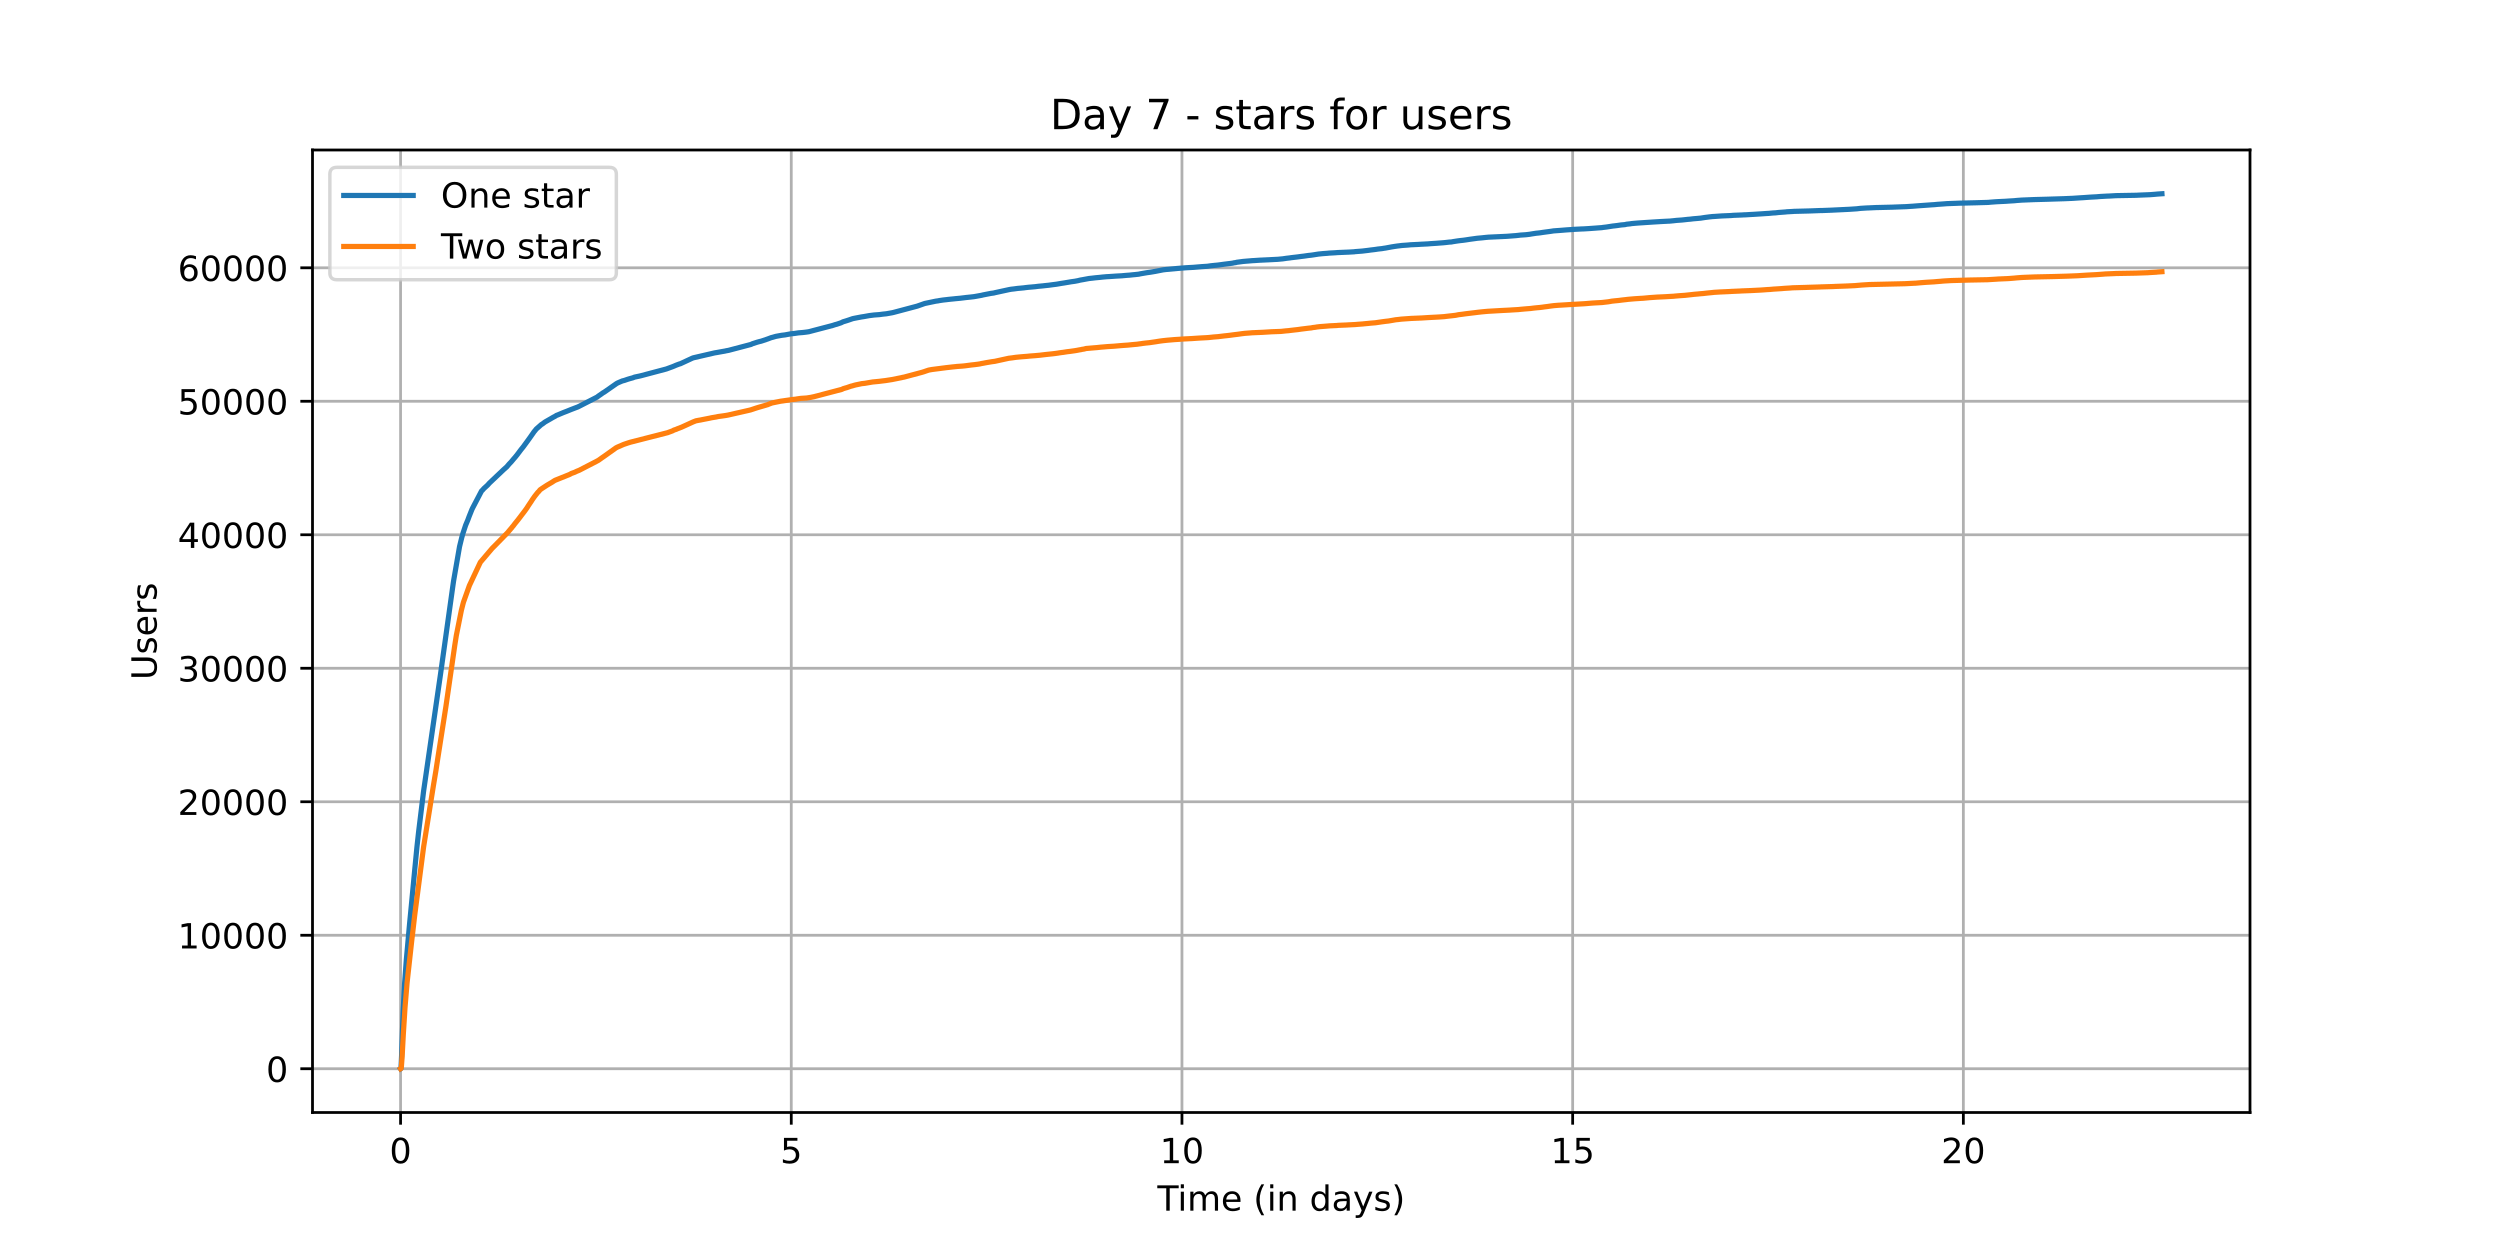 <?xml version="1.0" encoding="utf-8" standalone="no"?>
<!DOCTYPE svg PUBLIC "-//W3C//DTD SVG 1.1//EN"
  "http://www.w3.org/Graphics/SVG/1.1/DTD/svg11.dtd">
<!-- Created with matplotlib (https://matplotlib.org/) -->
<svg height="360pt" version="1.1" viewBox="0 0 720 360" width="720pt" xmlns="http://www.w3.org/2000/svg" xmlns:xlink="http://www.w3.org/1999/xlink">
 <defs>
  <style type="text/css">*{stroke-linecap:butt;stroke-linejoin:round;}</style>
 </defs>
 <g id="figure_1">
  <g id="patch_1">
   <path d="M 0 360 
L 720 360 
L 720 0 
L 0 0 
z
" style="fill:#ffffff;"/>
  </g>
  <g id="axes_1">
   <g id="patch_2">
    <path d="M 90 320.4 
L 648 320.4 
L 648 43.2 
L 90 43.2 
z
" style="fill:#ffffff;"/>
   </g>
   <g id="matplotlib.axis_1">
    <g id="xtick_1">
     <g id="line2d_1">
      <path clip-path="url(#p1503f51513)" d="M 115.364 320.4 
L 115.364 43.2 
" style="fill:none;stroke:#b0b0b0;stroke-linecap:square;stroke-width:0.8;"/>
     </g>
     <g id="line2d_2">
      <defs>
       <path d="M 0 0 
L 0 3.5 
" id="mf993bf350d" style="stroke:#000000;stroke-width:0.8;"/>
      </defs>
      <g>
       <use style="stroke:#000000;stroke-width:0.8;" x="115.364" xlink:href="#mf993bf350d" y="320.4"/>
      </g>
     </g>
     <g id="text_1">
      <!-- 0 -->
      <g transform="translate(112.182 334.998)scale(0.1 -0.1)">
       <defs>
        <path d="M 31.781 66.406 
Q 24.172 66.406 20.328 58.906 
Q 16.5 51.422 16.5 36.375 
Q 16.5 21.391 20.328 13.891 
Q 24.172 6.391 31.781 6.391 
Q 39.453 6.391 43.281 13.891 
Q 47.125 21.391 47.125 36.375 
Q 47.125 51.422 43.281 58.906 
Q 39.453 66.406 31.781 66.406 
z
M 31.781 74.219 
Q 44.047 74.219 50.516 64.516 
Q 56.984 54.828 56.984 36.375 
Q 56.984 17.969 50.516 8.266 
Q 44.047 -1.422 31.781 -1.422 
Q 19.531 -1.422 13.062 8.266 
Q 6.594 17.969 6.594 36.375 
Q 6.594 54.828 13.062 64.516 
Q 19.531 74.219 31.781 74.219 
z
" id="DejaVuSans-48"/>
       </defs>
       <use xlink:href="#DejaVuSans-48"/>
      </g>
     </g>
    </g>
    <g id="xtick_2">
     <g id="line2d_3">
      <path clip-path="url(#p1503f51513)" d="M 227.884 320.4 
L 227.884 43.2 
" style="fill:none;stroke:#b0b0b0;stroke-linecap:square;stroke-width:0.8;"/>
     </g>
     <g id="line2d_4">
      <g>
       <use style="stroke:#000000;stroke-width:0.8;" x="227.884" xlink:href="#mf993bf350d" y="320.4"/>
      </g>
     </g>
     <g id="text_2">
      <!-- 5 -->
      <g transform="translate(224.703 334.998)scale(0.1 -0.1)">
       <defs>
        <path d="M 10.797 72.906 
L 49.516 72.906 
L 49.516 64.594 
L 19.828 64.594 
L 19.828 46.734 
Q 21.969 47.469 24.109 47.828 
Q 26.266 48.188 28.422 48.188 
Q 40.625 48.188 47.75 41.5 
Q 54.891 34.812 54.891 23.391 
Q 54.891 11.625 47.562 5.094 
Q 40.234 -1.422 26.906 -1.422 
Q 22.312 -1.422 17.547 -0.641 
Q 12.797 0.141 7.719 1.703 
L 7.719 11.625 
Q 12.109 9.234 16.797 8.062 
Q 21.484 6.891 26.703 6.891 
Q 35.156 6.891 40.078 11.328 
Q 45.016 15.766 45.016 23.391 
Q 45.016 31 40.078 35.438 
Q 35.156 39.891 26.703 39.891 
Q 22.75 39.891 18.812 39.016 
Q 14.891 38.141 10.797 36.281 
z
" id="DejaVuSans-53"/>
       </defs>
       <use xlink:href="#DejaVuSans-53"/>
      </g>
     </g>
    </g>
    <g id="xtick_3">
     <g id="line2d_5">
      <path clip-path="url(#p1503f51513)" d="M 340.405 320.4 
L 340.405 43.2 
" style="fill:none;stroke:#b0b0b0;stroke-linecap:square;stroke-width:0.8;"/>
     </g>
     <g id="line2d_6">
      <g>
       <use style="stroke:#000000;stroke-width:0.8;" x="340.405" xlink:href="#mf993bf350d" y="320.4"/>
      </g>
     </g>
     <g id="text_3">
      <!-- 10 -->
      <g transform="translate(334.042 334.998)scale(0.1 -0.1)">
       <defs>
        <path d="M 12.406 8.297 
L 28.516 8.297 
L 28.516 63.922 
L 10.984 60.406 
L 10.984 69.391 
L 28.422 72.906 
L 38.281 72.906 
L 38.281 8.297 
L 54.391 8.297 
L 54.391 0 
L 12.406 0 
z
" id="DejaVuSans-49"/>
       </defs>
       <use xlink:href="#DejaVuSans-49"/>
       <use x="63.623" xlink:href="#DejaVuSans-48"/>
      </g>
     </g>
    </g>
    <g id="xtick_4">
     <g id="line2d_7">
      <path clip-path="url(#p1503f51513)" d="M 452.925 320.4 
L 452.925 43.2 
" style="fill:none;stroke:#b0b0b0;stroke-linecap:square;stroke-width:0.8;"/>
     </g>
     <g id="line2d_8">
      <g>
       <use style="stroke:#000000;stroke-width:0.8;" x="452.925" xlink:href="#mf993bf350d" y="320.4"/>
      </g>
     </g>
     <g id="text_4">
      <!-- 15 -->
      <g transform="translate(446.563 334.998)scale(0.1 -0.1)">
       <use xlink:href="#DejaVuSans-49"/>
       <use x="63.623" xlink:href="#DejaVuSans-53"/>
      </g>
     </g>
    </g>
    <g id="xtick_5">
     <g id="line2d_9">
      <path clip-path="url(#p1503f51513)" d="M 565.446 320.4 
L 565.446 43.2 
" style="fill:none;stroke:#b0b0b0;stroke-linecap:square;stroke-width:0.8;"/>
     </g>
     <g id="line2d_10">
      <g>
       <use style="stroke:#000000;stroke-width:0.8;" x="565.446" xlink:href="#mf993bf350d" y="320.4"/>
      </g>
     </g>
     <g id="text_5">
      <!-- 20 -->
      <g transform="translate(559.083 334.998)scale(0.1 -0.1)">
       <defs>
        <path d="M 19.188 8.297 
L 53.609 8.297 
L 53.609 0 
L 7.328 0 
L 7.328 8.297 
Q 12.938 14.109 22.625 23.891 
Q 32.328 33.688 34.812 36.531 
Q 39.547 41.844 41.422 45.531 
Q 43.312 49.219 43.312 52.781 
Q 43.312 58.594 39.234 62.25 
Q 35.156 65.922 28.609 65.922 
Q 23.969 65.922 18.812 64.312 
Q 13.672 62.703 7.812 59.422 
L 7.812 69.391 
Q 13.766 71.781 18.938 73 
Q 24.125 74.219 28.422 74.219 
Q 39.75 74.219 46.484 68.547 
Q 53.219 62.891 53.219 53.422 
Q 53.219 48.922 51.531 44.891 
Q 49.859 40.875 45.406 35.406 
Q 44.188 33.984 37.641 27.219 
Q 31.109 20.453 19.188 8.297 
z
" id="DejaVuSans-50"/>
       </defs>
       <use xlink:href="#DejaVuSans-50"/>
       <use x="63.623" xlink:href="#DejaVuSans-48"/>
      </g>
     </g>
    </g>
    <g id="text_6">
     <!-- Time (in days) -->
     <g transform="translate(333.327 348.677)scale(0.1 -0.1)">
      <defs>
       <path d="M -0.297 72.906 
L 61.375 72.906 
L 61.375 64.594 
L 35.5 64.594 
L 35.5 0 
L 25.594 0 
L 25.594 64.594 
L -0.297 64.594 
z
" id="DejaVuSans-84"/>
       <path d="M 9.422 54.688 
L 18.406 54.688 
L 18.406 0 
L 9.422 0 
z
M 9.422 75.984 
L 18.406 75.984 
L 18.406 64.594 
L 9.422 64.594 
z
" id="DejaVuSans-105"/>
       <path d="M 52 44.188 
Q 55.375 50.25 60.062 53.125 
Q 64.75 56 71.094 56 
Q 79.641 56 84.281 50.016 
Q 88.922 44.047 88.922 33.016 
L 88.922 0 
L 79.891 0 
L 79.891 32.719 
Q 79.891 40.578 77.094 44.375 
Q 74.312 48.188 68.609 48.188 
Q 61.625 48.188 57.562 43.547 
Q 53.516 38.922 53.516 30.906 
L 53.516 0 
L 44.484 0 
L 44.484 32.719 
Q 44.484 40.625 41.703 44.406 
Q 38.922 48.188 33.109 48.188 
Q 26.219 48.188 22.156 43.531 
Q 18.109 38.875 18.109 30.906 
L 18.109 0 
L 9.078 0 
L 9.078 54.688 
L 18.109 54.688 
L 18.109 46.188 
Q 21.188 51.219 25.484 53.609 
Q 29.781 56 35.688 56 
Q 41.656 56 45.828 52.969 
Q 50 49.953 52 44.188 
z
" id="DejaVuSans-109"/>
       <path d="M 56.203 29.594 
L 56.203 25.203 
L 14.891 25.203 
Q 15.484 15.922 20.484 11.062 
Q 25.484 6.203 34.422 6.203 
Q 39.594 6.203 44.453 7.469 
Q 49.312 8.734 54.109 11.281 
L 54.109 2.781 
Q 49.266 0.734 44.188 -0.344 
Q 39.109 -1.422 33.891 -1.422 
Q 20.797 -1.422 13.156 6.188 
Q 5.516 13.812 5.516 26.812 
Q 5.516 40.234 12.766 48.109 
Q 20.016 56 32.328 56 
Q 43.359 56 49.781 48.891 
Q 56.203 41.797 56.203 29.594 
z
M 47.219 32.234 
Q 47.125 39.594 43.094 43.984 
Q 39.062 48.391 32.422 48.391 
Q 24.906 48.391 20.391 44.141 
Q 15.875 39.891 15.188 32.172 
z
" id="DejaVuSans-101"/>
       <path id="DejaVuSans-32"/>
       <path d="M 31 75.875 
Q 24.469 64.656 21.281 53.656 
Q 18.109 42.672 18.109 31.391 
Q 18.109 20.125 21.312 9.062 
Q 24.516 -2 31 -13.188 
L 23.188 -13.188 
Q 15.875 -1.703 12.234 9.375 
Q 8.594 20.453 8.594 31.391 
Q 8.594 42.281 12.203 53.312 
Q 15.828 64.359 23.188 75.875 
z
" id="DejaVuSans-40"/>
       <path d="M 54.891 33.016 
L 54.891 0 
L 45.906 0 
L 45.906 32.719 
Q 45.906 40.484 42.875 44.328 
Q 39.844 48.188 33.797 48.188 
Q 26.516 48.188 22.312 43.547 
Q 18.109 38.922 18.109 30.906 
L 18.109 0 
L 9.078 0 
L 9.078 54.688 
L 18.109 54.688 
L 18.109 46.188 
Q 21.344 51.125 25.703 53.562 
Q 30.078 56 35.797 56 
Q 45.219 56 50.047 50.172 
Q 54.891 44.344 54.891 33.016 
z
" id="DejaVuSans-110"/>
       <path d="M 45.406 46.391 
L 45.406 75.984 
L 54.391 75.984 
L 54.391 0 
L 45.406 0 
L 45.406 8.203 
Q 42.578 3.328 38.25 0.953 
Q 33.938 -1.422 27.875 -1.422 
Q 17.969 -1.422 11.734 6.484 
Q 5.516 14.406 5.516 27.297 
Q 5.516 40.188 11.734 48.094 
Q 17.969 56 27.875 56 
Q 33.938 56 38.25 53.625 
Q 42.578 51.266 45.406 46.391 
z
M 14.797 27.297 
Q 14.797 17.391 18.875 11.75 
Q 22.953 6.109 30.078 6.109 
Q 37.203 6.109 41.297 11.75 
Q 45.406 17.391 45.406 27.297 
Q 45.406 37.203 41.297 42.844 
Q 37.203 48.484 30.078 48.484 
Q 22.953 48.484 18.875 42.844 
Q 14.797 37.203 14.797 27.297 
z
" id="DejaVuSans-100"/>
       <path d="M 34.281 27.484 
Q 23.391 27.484 19.188 25 
Q 14.984 22.516 14.984 16.5 
Q 14.984 11.719 18.141 8.906 
Q 21.297 6.109 26.703 6.109 
Q 34.188 6.109 38.703 11.406 
Q 43.219 16.703 43.219 25.484 
L 43.219 27.484 
z
M 52.203 31.203 
L 52.203 0 
L 43.219 0 
L 43.219 8.297 
Q 40.141 3.328 35.547 0.953 
Q 30.953 -1.422 24.312 -1.422 
Q 15.922 -1.422 10.953 3.297 
Q 6 8.016 6 15.922 
Q 6 25.141 12.172 29.828 
Q 18.359 34.516 30.609 34.516 
L 43.219 34.516 
L 43.219 35.406 
Q 43.219 41.609 39.141 45 
Q 35.062 48.391 27.688 48.391 
Q 23 48.391 18.547 47.266 
Q 14.109 46.141 10.016 43.891 
L 10.016 52.203 
Q 14.938 54.109 19.578 55.047 
Q 24.219 56 28.609 56 
Q 40.484 56 46.344 49.844 
Q 52.203 43.703 52.203 31.203 
z
" id="DejaVuSans-97"/>
       <path d="M 32.172 -5.078 
Q 28.375 -14.844 24.75 -17.812 
Q 21.141 -20.797 15.094 -20.797 
L 7.906 -20.797 
L 7.906 -13.281 
L 13.188 -13.281 
Q 16.891 -13.281 18.938 -11.516 
Q 21 -9.766 23.484 -3.219 
L 25.094 0.875 
L 2.984 54.688 
L 12.5 54.688 
L 29.594 11.922 
L 46.688 54.688 
L 56.203 54.688 
z
" id="DejaVuSans-121"/>
       <path d="M 44.281 53.078 
L 44.281 44.578 
Q 40.484 46.531 36.375 47.5 
Q 32.281 48.484 27.875 48.484 
Q 21.188 48.484 17.844 46.438 
Q 14.5 44.391 14.5 40.281 
Q 14.5 37.156 16.891 35.375 
Q 19.281 33.594 26.516 31.984 
L 29.594 31.297 
Q 39.156 29.25 43.188 25.516 
Q 47.219 21.781 47.219 15.094 
Q 47.219 7.469 41.188 3.016 
Q 35.156 -1.422 24.609 -1.422 
Q 20.219 -1.422 15.453 -0.562 
Q 10.688 0.297 5.422 2 
L 5.422 11.281 
Q 10.406 8.688 15.234 7.391 
Q 20.062 6.109 24.812 6.109 
Q 31.156 6.109 34.562 8.281 
Q 37.984 10.453 37.984 14.406 
Q 37.984 18.062 35.516 20.016 
Q 33.062 21.969 24.703 23.781 
L 21.578 24.516 
Q 13.234 26.266 9.516 29.906 
Q 5.812 33.547 5.812 39.891 
Q 5.812 47.609 11.281 51.797 
Q 16.75 56 26.812 56 
Q 31.781 56 36.172 55.266 
Q 40.578 54.547 44.281 53.078 
z
" id="DejaVuSans-115"/>
       <path d="M 8.016 75.875 
L 15.828 75.875 
Q 23.141 64.359 26.781 53.312 
Q 30.422 42.281 30.422 31.391 
Q 30.422 20.453 26.781 9.375 
Q 23.141 -1.703 15.828 -13.188 
L 8.016 -13.188 
Q 14.5 -2 17.703 9.062 
Q 20.906 20.125 20.906 31.391 
Q 20.906 42.672 17.703 53.656 
Q 14.5 64.656 8.016 75.875 
z
" id="DejaVuSans-41"/>
      </defs>
      <use xlink:href="#DejaVuSans-84"/>
      <use x="57.959" xlink:href="#DejaVuSans-105"/>
      <use x="85.742" xlink:href="#DejaVuSans-109"/>
      <use x="183.154" xlink:href="#DejaVuSans-101"/>
      <use x="244.678" xlink:href="#DejaVuSans-32"/>
      <use x="276.465" xlink:href="#DejaVuSans-40"/>
      <use x="315.479" xlink:href="#DejaVuSans-105"/>
      <use x="343.262" xlink:href="#DejaVuSans-110"/>
      <use x="406.641" xlink:href="#DejaVuSans-32"/>
      <use x="438.428" xlink:href="#DejaVuSans-100"/>
      <use x="501.904" xlink:href="#DejaVuSans-97"/>
      <use x="563.184" xlink:href="#DejaVuSans-121"/>
      <use x="622.363" xlink:href="#DejaVuSans-115"/>
      <use x="674.463" xlink:href="#DejaVuSans-41"/>
     </g>
    </g>
   </g>
   <g id="matplotlib.axis_2">
    <g id="ytick_1">
     <g id="line2d_11">
      <path clip-path="url(#p1503f51513)" d="M 90 307.8 
L 648 307.8 
" style="fill:none;stroke:#b0b0b0;stroke-linecap:square;stroke-width:0.8;"/>
     </g>
     <g id="line2d_12">
      <defs>
       <path d="M 0 0 
L -3.5 0 
" id="m175ee9c6fb" style="stroke:#000000;stroke-width:0.8;"/>
      </defs>
      <g>
       <use style="stroke:#000000;stroke-width:0.8;" x="90" xlink:href="#m175ee9c6fb" y="307.8"/>
      </g>
     </g>
     <g id="text_7">
      <!-- 0 -->
      <g transform="translate(76.638 311.599)scale(0.1 -0.1)">
       <use xlink:href="#DejaVuSans-48"/>
      </g>
     </g>
    </g>
    <g id="ytick_2">
     <g id="line2d_13">
      <path clip-path="url(#p1503f51513)" d="M 90 269.354 
L 648 269.354 
" style="fill:none;stroke:#b0b0b0;stroke-linecap:square;stroke-width:0.8;"/>
     </g>
     <g id="line2d_14">
      <g>
       <use style="stroke:#000000;stroke-width:0.8;" x="90" xlink:href="#m175ee9c6fb" y="269.354"/>
      </g>
     </g>
     <g id="text_8">
      <!-- 10000 -->
      <g transform="translate(51.188 273.153)scale(0.1 -0.1)">
       <use xlink:href="#DejaVuSans-49"/>
       <use x="63.623" xlink:href="#DejaVuSans-48"/>
       <use x="127.246" xlink:href="#DejaVuSans-48"/>
       <use x="190.869" xlink:href="#DejaVuSans-48"/>
       <use x="254.492" xlink:href="#DejaVuSans-48"/>
      </g>
     </g>
    </g>
    <g id="ytick_3">
     <g id="line2d_15">
      <path clip-path="url(#p1503f51513)" d="M 90 230.907 
L 648 230.907 
" style="fill:none;stroke:#b0b0b0;stroke-linecap:square;stroke-width:0.8;"/>
     </g>
     <g id="line2d_16">
      <g>
       <use style="stroke:#000000;stroke-width:0.8;" x="90" xlink:href="#m175ee9c6fb" y="230.907"/>
      </g>
     </g>
     <g id="text_9">
      <!-- 20000 -->
      <g transform="translate(51.188 234.707)scale(0.1 -0.1)">
       <use xlink:href="#DejaVuSans-50"/>
       <use x="63.623" xlink:href="#DejaVuSans-48"/>
       <use x="127.246" xlink:href="#DejaVuSans-48"/>
       <use x="190.869" xlink:href="#DejaVuSans-48"/>
       <use x="254.492" xlink:href="#DejaVuSans-48"/>
      </g>
     </g>
    </g>
    <g id="ytick_4">
     <g id="line2d_17">
      <path clip-path="url(#p1503f51513)" d="M 90 192.461 
L 648 192.461 
" style="fill:none;stroke:#b0b0b0;stroke-linecap:square;stroke-width:0.8;"/>
     </g>
     <g id="line2d_18">
      <g>
       <use style="stroke:#000000;stroke-width:0.8;" x="90" xlink:href="#m175ee9c6fb" y="192.461"/>
      </g>
     </g>
     <g id="text_10">
      <!-- 30000 -->
      <g transform="translate(51.188 196.26)scale(0.1 -0.1)">
       <defs>
        <path d="M 40.578 39.312 
Q 47.656 37.797 51.625 33 
Q 55.609 28.219 55.609 21.188 
Q 55.609 10.406 48.188 4.484 
Q 40.766 -1.422 27.094 -1.422 
Q 22.516 -1.422 17.656 -0.516 
Q 12.797 0.391 7.625 2.203 
L 7.625 11.719 
Q 11.719 9.328 16.594 8.109 
Q 21.484 6.891 26.812 6.891 
Q 36.078 6.891 40.938 10.547 
Q 45.797 14.203 45.797 21.188 
Q 45.797 27.641 41.281 31.266 
Q 36.766 34.906 28.719 34.906 
L 20.219 34.906 
L 20.219 43.016 
L 29.109 43.016 
Q 36.375 43.016 40.234 45.922 
Q 44.094 48.828 44.094 54.297 
Q 44.094 59.906 40.109 62.906 
Q 36.141 65.922 28.719 65.922 
Q 24.656 65.922 20.016 65.031 
Q 15.375 64.156 9.812 62.312 
L 9.812 71.094 
Q 15.438 72.656 20.344 73.438 
Q 25.25 74.219 29.594 74.219 
Q 40.828 74.219 47.359 69.109 
Q 53.906 64.016 53.906 55.328 
Q 53.906 49.266 50.438 45.094 
Q 46.969 40.922 40.578 39.312 
z
" id="DejaVuSans-51"/>
       </defs>
       <use xlink:href="#DejaVuSans-51"/>
       <use x="63.623" xlink:href="#DejaVuSans-48"/>
       <use x="127.246" xlink:href="#DejaVuSans-48"/>
       <use x="190.869" xlink:href="#DejaVuSans-48"/>
       <use x="254.492" xlink:href="#DejaVuSans-48"/>
      </g>
     </g>
    </g>
    <g id="ytick_5">
     <g id="line2d_19">
      <path clip-path="url(#p1503f51513)" d="M 90 154.015 
L 648 154.015 
" style="fill:none;stroke:#b0b0b0;stroke-linecap:square;stroke-width:0.8;"/>
     </g>
     <g id="line2d_20">
      <g>
       <use style="stroke:#000000;stroke-width:0.8;" x="90" xlink:href="#m175ee9c6fb" y="154.015"/>
      </g>
     </g>
     <g id="text_11">
      <!-- 40000 -->
      <g transform="translate(51.188 157.814)scale(0.1 -0.1)">
       <defs>
        <path d="M 37.797 64.312 
L 12.891 25.391 
L 37.797 25.391 
z
M 35.203 72.906 
L 47.609 72.906 
L 47.609 25.391 
L 58.016 25.391 
L 58.016 17.188 
L 47.609 17.188 
L 47.609 0 
L 37.797 0 
L 37.797 17.188 
L 4.891 17.188 
L 4.891 26.703 
z
" id="DejaVuSans-52"/>
       </defs>
       <use xlink:href="#DejaVuSans-52"/>
       <use x="63.623" xlink:href="#DejaVuSans-48"/>
       <use x="127.246" xlink:href="#DejaVuSans-48"/>
       <use x="190.869" xlink:href="#DejaVuSans-48"/>
       <use x="254.492" xlink:href="#DejaVuSans-48"/>
      </g>
     </g>
    </g>
    <g id="ytick_6">
     <g id="line2d_21">
      <path clip-path="url(#p1503f51513)" d="M 90 115.569 
L 648 115.569 
" style="fill:none;stroke:#b0b0b0;stroke-linecap:square;stroke-width:0.8;"/>
     </g>
     <g id="line2d_22">
      <g>
       <use style="stroke:#000000;stroke-width:0.8;" x="90" xlink:href="#m175ee9c6fb" y="115.569"/>
      </g>
     </g>
     <g id="text_12">
      <!-- 50000 -->
      <g transform="translate(51.188 119.368)scale(0.1 -0.1)">
       <use xlink:href="#DejaVuSans-53"/>
       <use x="63.623" xlink:href="#DejaVuSans-48"/>
       <use x="127.246" xlink:href="#DejaVuSans-48"/>
       <use x="190.869" xlink:href="#DejaVuSans-48"/>
       <use x="254.492" xlink:href="#DejaVuSans-48"/>
      </g>
     </g>
    </g>
    <g id="ytick_7">
     <g id="line2d_23">
      <path clip-path="url(#p1503f51513)" d="M 90 77.122 
L 648 77.122 
" style="fill:none;stroke:#b0b0b0;stroke-linecap:square;stroke-width:0.8;"/>
     </g>
     <g id="line2d_24">
      <g>
       <use style="stroke:#000000;stroke-width:0.8;" x="90" xlink:href="#m175ee9c6fb" y="77.122"/>
      </g>
     </g>
     <g id="text_13">
      <!-- 60000 -->
      <g transform="translate(51.188 80.922)scale(0.1 -0.1)">
       <defs>
        <path d="M 33.016 40.375 
Q 26.375 40.375 22.484 35.828 
Q 18.609 31.297 18.609 23.391 
Q 18.609 15.531 22.484 10.953 
Q 26.375 6.391 33.016 6.391 
Q 39.656 6.391 43.531 10.953 
Q 47.406 15.531 47.406 23.391 
Q 47.406 31.297 43.531 35.828 
Q 39.656 40.375 33.016 40.375 
z
M 52.594 71.297 
L 52.594 62.312 
Q 48.875 64.062 45.094 64.984 
Q 41.312 65.922 37.594 65.922 
Q 27.828 65.922 22.672 59.328 
Q 17.531 52.734 16.797 39.406 
Q 19.672 43.656 24.016 45.922 
Q 28.375 48.188 33.594 48.188 
Q 44.578 48.188 50.953 41.516 
Q 57.328 34.859 57.328 23.391 
Q 57.328 12.156 50.688 5.359 
Q 44.047 -1.422 33.016 -1.422 
Q 20.359 -1.422 13.672 8.266 
Q 6.984 17.969 6.984 36.375 
Q 6.984 53.656 15.188 63.938 
Q 23.391 74.219 37.203 74.219 
Q 40.922 74.219 44.703 73.484 
Q 48.484 72.75 52.594 71.297 
z
" id="DejaVuSans-54"/>
       </defs>
       <use xlink:href="#DejaVuSans-54"/>
       <use x="63.623" xlink:href="#DejaVuSans-48"/>
       <use x="127.246" xlink:href="#DejaVuSans-48"/>
       <use x="190.869" xlink:href="#DejaVuSans-48"/>
       <use x="254.492" xlink:href="#DejaVuSans-48"/>
      </g>
     </g>
    </g>
    <g id="text_14">
     <!-- Users -->
     <g transform="translate(45.108 195.801)rotate(-90)scale(0.1 -0.1)">
      <defs>
       <path d="M 8.688 72.906 
L 18.609 72.906 
L 18.609 28.609 
Q 18.609 16.891 22.844 11.734 
Q 27.094 6.594 36.625 6.594 
Q 46.094 6.594 50.344 11.734 
Q 54.594 16.891 54.594 28.609 
L 54.594 72.906 
L 64.5 72.906 
L 64.5 27.391 
Q 64.5 13.141 57.438 5.859 
Q 50.391 -1.422 36.625 -1.422 
Q 22.797 -1.422 15.734 5.859 
Q 8.688 13.141 8.688 27.391 
z
" id="DejaVuSans-85"/>
       <path d="M 41.109 46.297 
Q 39.594 47.172 37.812 47.578 
Q 36.031 48 33.891 48 
Q 26.266 48 22.188 43.047 
Q 18.109 38.094 18.109 28.812 
L 18.109 0 
L 9.078 0 
L 9.078 54.688 
L 18.109 54.688 
L 18.109 46.188 
Q 20.953 51.172 25.484 53.578 
Q 30.031 56 36.531 56 
Q 37.453 56 38.578 55.875 
Q 39.703 55.766 41.062 55.516 
z
" id="DejaVuSans-114"/>
      </defs>
      <use xlink:href="#DejaVuSans-85"/>
      <use x="73.193" xlink:href="#DejaVuSans-115"/>
      <use x="125.293" xlink:href="#DejaVuSans-101"/>
      <use x="186.816" xlink:href="#DejaVuSans-114"/>
      <use x="227.93" xlink:href="#DejaVuSans-115"/>
     </g>
    </g>
   </g>
   <g id="line2d_25">
    <path clip-path="url(#p1503f51513)" d="M 115.364 307.8 
L 115.452 307.738 
L 115.513 307.212 
L 115.684 303.371 
L 116.102 291.314 
L 116.52 283.287 
L 117.016 276.516 
L 117.666 269.308 
L 117.929 266.37 
L 118.471 260.742 
L 119.478 250.142 
L 120.082 243.925 
L 120.562 239.577 
L 122.002 227.801 
L 126.851 194.291 
L 130.384 169.024 
L 130.631 167.313 
L 132.351 157.406 
L 132.97 154.876 
L 133.28 153.757 
L 134.101 151.266 
L 134.721 149.79 
L 135.077 148.828 
L 135.914 146.729 
L 136.162 146.218 
L 138.686 141.401 
L 138.949 141.162 
L 139.228 140.843 
L 139.383 140.666 
L 139.662 140.416 
L 140.421 139.721 
L 140.95 139.125 
L 144.996 135.295 
L 145.957 134.438 
L 146.592 133.684 
L 146.778 133.485 
L 147.196 133.054 
L 147.971 132.127 
L 148.327 131.728 
L 148.978 130.92 
L 150.14 129.371 
L 150.248 129.252 
L 150.713 128.671 
L 152.154 126.695 
L 152.572 126.111 
L 153.517 124.769 
L 153.765 124.404 
L 154.462 123.55 
L 155.934 122.251 
L 156.151 122.143 
L 156.476 121.905 
L 156.894 121.585 
L 157.111 121.451 
L 158.645 120.574 
L 158.908 120.417 
L 159.079 120.317 
L 159.435 120.117 
L 159.853 119.901 
L 160.287 119.621 
L 160.596 119.513 
L 162.285 118.806 
L 163.152 118.475 
L 164.468 117.941 
L 165.583 117.514 
L 166.451 117.187 
L 171.951 114.365 
L 172.338 114.061 
L 172.493 113.954 
L 172.957 113.642 
L 173.438 113.296 
L 173.686 113.12 
L 174.042 112.923 
L 177.528 110.486 
L 177.884 110.29 
L 178.163 110.167 
L 178.597 109.979 
L 179.232 109.709 
L 179.496 109.644 
L 179.899 109.536 
L 180.689 109.26 
L 181.029 109.156 
L 181.323 109.067 
L 181.695 108.964 
L 181.974 108.89 
L 182.315 108.791 
L 182.733 108.614 
L 183.244 108.506 
L 183.647 108.421 
L 184.158 108.314 
L 184.639 108.198 
L 191.916 106.265 
L 192.907 105.899 
L 193.775 105.58 
L 193.992 105.488 
L 194.394 105.323 
L 194.611 105.219 
L 195.572 104.857 
L 195.959 104.75 
L 199.385 103.158 
L 199.68 103.05 
L 205.816 101.628 
L 206.482 101.52 
L 208.093 101.228 
L 208.712 101.124 
L 209.177 101.017 
L 209.796 100.909 
L 216.305 99.194 
L 216.63 99.021 
L 218.086 98.548 
L 218.364 98.472 
L 218.752 98.364 
L 219.185 98.268 
L 220.518 97.833 
L 220.781 97.73 
L 221.091 97.626 
L 222.129 97.237 
L 222.548 97.134 
L 223.121 96.964 
L 223.523 96.857 
L 225.135 96.565 
L 226.049 96.457 
L 227.768 96.138 
L 228.821 96.03 
L 229.936 95.865 
L 231.268 95.757 
L 232.166 95.65 
L 232.911 95.542 
L 239.772 93.743 
L 240.531 93.493 
L 240.965 93.385 
L 242.235 92.958 
L 242.792 92.678 
L 243.396 92.497 
L 243.737 92.393 
L 244.434 92.166 
L 245.502 91.797 
L 245.673 91.751 
L 246.199 91.643 
L 248.104 91.278 
L 248.817 91.171 
L 250.381 90.89 
L 251.776 90.717 
L 253.247 90.609 
L 254.238 90.475 
L 255.261 90.367 
L 256.871 90.083 
L 257.352 89.975 
L 264.182 88.16 
L 264.384 88.083 
L 265.174 87.81 
L 266.18 87.453 
L 266.397 87.387 
L 269.495 86.738 
L 270.222 86.638 
L 270.486 86.576 
L 271.663 86.399 
L 272.607 86.296 
L 272.932 86.253 
L 273.753 86.165 
L 274.807 86.061 
L 275.132 86.023 
L 275.426 85.996 
L 276.588 85.888 
L 277.471 85.78 
L 278.292 85.677 
L 278.586 85.65 
L 279.593 85.542 
L 280.429 85.446 
L 281.081 85.338 
L 282.707 85.042 
L 283.126 84.935 
L 285.356 84.5 
L 286.162 84.392 
L 286.657 84.269 
L 290.592 83.412 
L 291.181 83.304 
L 292.002 83.212 
L 292.777 83.105 
L 293.102 83.062 
L 293.799 83.001 
L 294.93 82.893 
L 295.286 82.839 
L 296.231 82.732 
L 296.897 82.678 
L 298.107 82.57 
L 299.053 82.451 
L 300.215 82.343 
L 301.067 82.247 
L 302.074 82.143 
L 302.415 82.093 
L 303.39 81.963 
L 304.258 81.855 
L 305.713 81.605 
L 306.426 81.497 
L 307.866 81.255 
L 308.486 81.148 
L 309.508 81.009 
L 310.082 80.902 
L 310.469 80.829 
L 310.872 80.725 
L 311.136 80.663 
L 311.771 80.556 
L 313.63 80.21 
L 314.652 80.102 
L 315.52 79.998 
L 316.697 79.89 
L 317.549 79.794 
L 318.757 79.687 
L 319.33 79.66 
L 320.925 79.552 
L 321.219 79.529 
L 323.171 79.421 
L 323.387 79.394 
L 324.626 79.287 
L 325.261 79.245 
L 326.253 79.137 
L 326.997 79.068 
L 327.972 78.96 
L 328.406 78.86 
L 329.026 78.752 
L 330.451 78.51 
L 331.273 78.403 
L 332.714 78.157 
L 334.991 77.711 
L 335.905 77.603 
L 336.556 77.553 
L 337.656 77.449 
L 337.935 77.426 
L 339.05 77.318 
L 339.762 77.257 
L 341.001 77.157 
L 341.203 77.138 
L 341.806 77.099 
L 343.775 76.992 
L 344.503 76.926 
L 345.773 76.822 
L 346.067 76.796 
L 347.725 76.688 
L 348.824 76.53 
L 349.878 76.423 
L 350.575 76.361 
L 351.426 76.253 
L 352.495 76.103 
L 353.347 75.996 
L 354.246 75.888 
L 355.021 75.781 
L 355.299 75.707 
L 355.95 75.611 
L 356.182 75.538 
L 356.989 75.431 
L 357.981 75.3 
L 359.158 75.196 
L 359.436 75.177 
L 360.675 75.069 
L 361.233 75.042 
L 362.812 74.935 
L 363.354 74.912 
L 365.647 74.804 
L 365.925 74.785 
L 368 74.681 
L 368.31 74.65 
L 369.457 74.543 
L 370.556 74.381 
L 371.501 74.273 
L 371.872 74.212 
L 372.755 74.108 
L 373.7 74 
L 374.722 73.858 
L 375.605 73.754 
L 375.822 73.72 
L 376.535 73.616 
L 376.876 73.57 
L 377.651 73.489 
L 378.379 73.381 
L 379.681 73.174 
L 380.703 73.07 
L 381.013 73.039 
L 382.407 72.936 
L 382.64 72.901 
L 384.56 72.793 
L 385.226 72.739 
L 387.782 72.632 
L 388.324 72.613 
L 390.043 72.513 
L 390.229 72.474 
L 391.608 72.367 
L 392.274 72.317 
L 393.172 72.209 
L 394.039 72.105 
L 394.813 71.997 
L 395.681 71.897 
L 396.425 71.794 
L 396.796 71.732 
L 397.757 71.628 
L 398.066 71.59 
L 398.67 71.486 
L 398.996 71.444 
L 400.761 71.113 
L 401.427 71.006 
L 401.783 70.952 
L 402.496 70.848 
L 402.805 70.817 
L 403.642 70.709 
L 403.936 70.683 
L 405.454 70.575 
L 406.213 70.498 
L 408.505 70.39 
L 409.124 70.348 
L 411.261 70.24 
L 411.989 70.175 
L 413.662 70.067 
L 414.328 70.014 
L 415.737 69.906 
L 416.496 69.829 
L 417.395 69.721 
L 417.968 69.691 
L 418.525 69.583 
L 419.764 69.391 
L 420.585 69.283 
L 421.36 69.202 
L 422.134 69.095 
L 423.358 68.906 
L 424.117 68.803 
L 424.442 68.76 
L 425.17 68.656 
L 425.495 68.614 
L 426.719 68.506 
L 427.028 68.472 
L 428.035 68.364 
L 428.732 68.303 
L 431.07 68.195 
L 431.643 68.168 
L 433.905 68.061 
L 434.524 68.018 
L 435.857 67.911 
L 436.508 67.864 
L 437.499 67.757 
L 437.824 67.711 
L 439.419 67.603 
L 439.636 67.58 
L 440.519 67.476 
L 441.138 67.368 
L 442.346 67.18 
L 443.4 67.072 
L 443.74 67.022 
L 444.406 66.919 
L 444.732 66.876 
L 445.522 66.769 
L 446.483 66.642 
L 447.165 66.538 
L 447.397 66.496 
L 448.884 66.388 
L 449.163 66.369 
L 450.495 66.261 
L 451.161 66.207 
L 452.741 66.1 
L 453.391 66.05 
L 455.498 65.942 
L 456.009 65.927 
L 457.805 65.819 
L 458.099 65.796 
L 459.617 65.688 
L 459.911 65.661 
L 461.336 65.558 
L 461.692 65.496 
L 462.622 65.389 
L 463.814 65.204 
L 464.496 65.096 
L 464.805 65.066 
L 465.704 64.958 
L 466.835 64.793 
L 467.997 64.689 
L 468.477 64.57 
L 469.484 64.466 
L 469.856 64.397 
L 471.018 64.289 
L 471.684 64.235 
L 473.31 64.127 
L 473.961 64.081 
L 475.618 63.974 
L 475.897 63.954 
L 477.662 63.847 
L 478.266 63.808 
L 480.326 63.701 
L 480.853 63.681 
L 481.952 63.574 
L 482.817 63.474 
L 484.35 63.366 
L 485.14 63.282 
L 486.085 63.174 
L 486.75 63.12 
L 487.618 63.016 
L 487.927 62.986 
L 488.593 62.932 
L 489.786 62.824 
L 491.041 62.628 
L 491.909 62.52 
L 492.234 62.474 
L 493.21 62.367 
L 493.784 62.336 
L 495.302 62.228 
L 495.937 62.186 
L 498.493 62.078 
L 499.205 62.013 
L 501.884 61.905 
L 502.194 61.875 
L 502.674 61.871 
L 504.409 61.763 
L 504.982 61.736 
L 506.639 61.628 
L 507.258 61.59 
L 508.807 61.482 
L 509.396 61.452 
L 510.464 61.348 
L 510.759 61.325 
L 511.285 61.306 
L 512.2 61.198 
L 512.85 61.148 
L 514.306 61.04 
L 514.539 61.002 
L 516.398 60.898 
L 516.692 60.871 
L 520.828 60.763 
L 521.339 60.748 
L 524.157 60.64 
L 524.638 60.637 
L 527.364 60.533 
L 527.627 60.521 
L 529.811 60.414 
L 530.368 60.387 
L 532.598 60.279 
L 533.233 60.237 
L 534.829 60.129 
L 535.046 60.098 
L 535.867 60.006 
L 537.571 59.898 
L 538.113 59.879 
L 540.437 59.772 
L 540.917 59.764 
L 545.207 59.66 
L 545.485 59.645 
L 548.366 59.537 
L 548.892 59.522 
L 550.488 59.414 
L 550.766 59.399 
L 552.114 59.291 
L 552.78 59.241 
L 554.313 59.133 
L 554.964 59.087 
L 556.436 58.98 
L 557.024 58.945 
L 558.155 58.837 
L 558.434 58.822 
L 559.951 58.714 
L 560.664 58.653 
L 563.544 58.545 
L 564.102 58.518 
L 568.423 58.411 
L 568.934 58.399 
L 572.605 58.291 
L 573.349 58.218 
L 574.774 58.111 
L 575.378 58.076 
L 577.639 57.968 
L 578.305 57.918 
L 580.071 57.811 
L 580.861 57.73 
L 582.348 57.622 
L 582.874 57.603 
L 585.476 57.495 
L 586.003 57.476 
L 589.937 57.369 
L 590.479 57.349 
L 593.902 57.242 
L 594.414 57.226 
L 596.954 57.119 
L 597.604 57.073 
L 599.215 56.965 
L 599.804 56.934 
L 601.307 56.827 
L 601.958 56.78 
L 603.941 56.673 
L 604.251 56.642 
L 604.917 56.588 
L 606.854 56.48 
L 607.38 56.465 
L 609.239 56.357 
L 609.502 56.346 
L 615.326 56.238 
L 615.945 56.2 
L 618.64 56.092 
L 619.198 56.069 
L 620.592 55.961 
L 621.335 55.888 
L 622.636 55.8 
L 622.636 55.8 
" style="fill:none;stroke:#1f77b4;stroke-linecap:square;stroke-width:1.5;"/>
   </g>
   <g id="line2d_26">
    <path clip-path="url(#p1503f51513)" d="M 115.364 307.8 
L 115.513 307.712 
L 115.591 307.319 
L 115.808 304.386 
L 116.148 298.008 
L 116.644 290.145 
L 117.248 282.933 
L 118.657 270.211 
L 118.797 269.115 
L 119.432 263.602 
L 122.002 243.895 
L 124.853 226.063 
L 125.55 221.88 
L 126.139 218.039 
L 127.378 210.131 
L 128.415 203.518 
L 129.609 195.272 
L 130.972 185.86 
L 131.421 183.019 
L 132.862 175.829 
L 133.342 173.93 
L 133.482 173.411 
L 135.186 168.636 
L 138.33 161.942 
L 141.572 158.121 
L 141.758 157.909 
L 142.502 157.167 
L 146.298 153.288 
L 146.576 152.919 
L 146.917 152.531 
L 147.18 152.204 
L 147.382 151.996 
L 147.599 151.677 
L 147.738 151.55 
L 148.126 151.031 
L 148.342 150.747 
L 148.668 150.351 
L 149.257 149.617 
L 151.162 147.118 
L 151.394 146.799 
L 151.704 146.364 
L 151.906 146.049 
L 152.154 145.653 
L 153.068 144.292 
L 153.3 143.911 
L 154.012 142.904 
L 154.911 141.774 
L 155.174 141.539 
L 155.531 141.074 
L 156.151 140.643 
L 157.545 139.732 
L 158.955 138.905 
L 159.404 138.609 
L 159.683 138.429 
L 159.931 138.298 
L 161.169 137.802 
L 161.897 137.51 
L 162.254 137.379 
L 162.92 137.099 
L 163.307 136.941 
L 163.585 136.833 
L 163.973 136.676 
L 164.174 136.579 
L 164.546 136.364 
L 165.537 136.003 
L 166.064 135.741 
L 166.822 135.438 
L 171.687 132.927 
L 171.935 132.789 
L 172.338 132.577 
L 172.88 132.193 
L 173.422 131.804 
L 173.903 131.478 
L 177.419 128.971 
L 177.853 128.752 
L 179.62 127.991 
L 180.89 127.56 
L 181.556 127.352 
L 192.334 124.596 
L 192.535 124.511 
L 193.48 124.165 
L 193.744 124.061 
L 194.069 123.869 
L 194.797 123.631 
L 194.999 123.523 
L 195.804 123.223 
L 195.99 123.143 
L 196.269 123.039 
L 199.618 121.512 
L 200.423 121.197 
L 200.827 121.12 
L 201.385 121.016 
L 201.725 120.963 
L 202.237 120.855 
L 204.453 120.421 
L 204.917 120.313 
L 206.249 120.094 
L 206.714 119.986 
L 207.07 119.928 
L 207.876 119.821 
L 208.976 119.663 
L 209.595 119.555 
L 209.858 119.498 
L 215.809 118.144 
L 216.227 118.037 
L 217.575 117.587 
L 218.24 117.376 
L 220.595 116.691 
L 220.812 116.618 
L 221.153 116.526 
L 221.354 116.418 
L 222.346 116.053 
L 224.825 115.546 
L 225.6 115.442 
L 225.94 115.388 
L 226.684 115.284 
L 227.04 115.23 
L 228.14 115.069 
L 229.162 114.961 
L 229.549 114.888 
L 230.633 114.734 
L 232.291 114.627 
L 233.515 114.438 
L 233.995 114.334 
L 234.413 114.25 
L 242.482 112.128 
L 242.823 111.943 
L 243.164 111.843 
L 243.474 111.747 
L 243.876 111.639 
L 245.038 111.236 
L 245.533 111.113 
L 245.874 111.005 
L 246.401 110.863 
L 246.927 110.755 
L 247.361 110.663 
L 247.856 110.563 
L 248.12 110.498 
L 249.111 110.39 
L 250.677 110.117 
L 251.327 110.009 
L 252.086 109.936 
L 253.201 109.829 
L 254.115 109.713 
L 255.013 109.606 
L 256.205 109.421 
L 256.887 109.313 
L 259.117 108.867 
L 259.659 108.76 
L 259.861 108.702 
L 260.419 108.594 
L 265.561 107.218 
L 265.793 107.145 
L 266.149 107.037 
L 266.382 106.953 
L 266.691 106.845 
L 267.466 106.588 
L 268.023 106.484 
L 268.395 106.418 
L 269.216 106.311 
L 270.176 106.188 
L 270.997 106.084 
L 271.214 106.053 
L 272.081 105.945 
L 272.421 105.896 
L 273.382 105.788 
L 274.234 105.688 
L 275.302 105.58 
L 275.628 105.542 
L 277.145 105.434 
L 277.935 105.353 
L 278.756 105.246 
L 279.732 105.115 
L 280.741 105.007 
L 281.67 104.888 
L 282.32 104.784 
L 282.599 104.708 
L 283.234 104.6 
L 283.637 104.519 
L 284.225 104.411 
L 285.666 104.169 
L 286.487 104.062 
L 290.53 103.181 
L 291.429 103.074 
L 292.56 102.908 
L 293.644 102.801 
L 294.372 102.735 
L 295.782 102.628 
L 296.587 102.543 
L 298.03 102.435 
L 298.324 102.408 
L 299.519 102.301 
L 300.417 102.189 
L 301.346 102.082 
L 302.12 102.001 
L 303.158 101.893 
L 304.087 101.778 
L 304.831 101.67 
L 305.016 101.632 
L 305.775 101.524 
L 306.085 101.493 
L 307.34 101.297 
L 308.254 101.19 
L 308.594 101.14 
L 309.322 101.036 
L 309.679 100.982 
L 310.314 100.874 
L 310.717 100.79 
L 311.368 100.682 
L 311.569 100.625 
L 312.235 100.521 
L 312.778 100.371 
L 314.032 100.263 
L 314.745 100.202 
L 316.047 100.094 
L 316.883 99.998 
L 318.184 99.89 
L 318.912 99.825 
L 320.723 99.717 
L 321.436 99.656 
L 322.66 99.548 
L 323.326 99.494 
L 324.843 99.387 
L 325.633 99.306 
L 326.764 99.198 
L 327.461 99.14 
L 328.143 99.037 
L 328.437 99.01 
L 329.103 98.902 
L 329.971 98.798 
L 331.024 98.691 
L 332.14 98.529 
L 332.884 98.422 
L 333.241 98.36 
L 333.907 98.252 
L 334.914 98.118 
L 335.921 98.01 
L 336.23 97.976 
L 337.516 97.868 
L 338.214 97.806 
L 339.901 97.699 
L 340.598 97.641 
L 342.706 97.533 
L 343.264 97.507 
L 344.844 97.399 
L 345.448 97.36 
L 347.461 97.253 
L 348.096 97.21 
L 349.103 97.103 
L 349.428 97.064 
L 350.822 96.957 
L 351.736 96.845 
L 352.604 96.738 
L 353.363 96.661 
L 354.277 96.553 
L 355.315 96.411 
L 356.198 96.307 
L 356.523 96.265 
L 357.268 96.161 
L 357.609 96.111 
L 358.492 96.003 
L 359.916 95.896 
L 360.629 95.834 
L 363.184 95.726 
L 363.741 95.7 
L 365.507 95.592 
L 366.142 95.55 
L 368.945 95.446 
L 369.395 95.396 
L 370.386 95.288 
L 371.067 95.234 
L 371.934 95.127 
L 372.802 95.027 
L 373.762 94.919 
L 374.83 94.765 
L 375.729 94.658 
L 376.706 94.531 
L 377.713 94.427 
L 377.991 94.354 
L 378.859 94.246 
L 379.247 94.173 
L 380.177 94.066 
L 380.812 94.019 
L 382.191 93.912 
L 382.903 93.846 
L 385.056 93.743 
L 385.381 93.7 
L 387.937 93.597 
L 388.231 93.573 
L 390.353 93.466 
L 391.081 93.4 
L 392.49 93.297 
L 392.816 93.258 
L 393.977 93.151 
L 394.782 93.066 
L 396.115 92.958 
L 397.215 92.797 
L 397.942 92.689 
L 398.949 92.555 
L 399.909 92.447 
L 401.35 92.201 
L 401.954 92.093 
L 402.712 92.016 
L 403.58 91.909 
L 404.23 91.863 
L 405.732 91.755 
L 406.383 91.709 
L 408.908 91.601 
L 409.45 91.578 
L 411.169 91.47 
L 411.757 91.436 
L 413.863 91.328 
L 414.467 91.294 
L 415.97 91.186 
L 416.295 91.144 
L 417.209 91.036 
L 418.045 90.944 
L 418.99 90.836 
L 419.33 90.786 
L 419.857 90.678 
L 420.059 90.632 
L 420.988 90.525 
L 422.026 90.379 
L 422.909 90.271 
L 423.807 90.163 
L 424.69 90.056 
L 425.619 89.94 
L 426.579 89.833 
L 427.353 89.756 
L 428.561 89.648 
L 429.15 89.617 
L 430.977 89.51 
L 432.619 89.417 
L 434.756 89.31 
L 435.408 89.264 
L 437.267 89.156 
L 438.041 89.075 
L 439.233 88.968 
L 439.435 88.952 
L 440.797 88.845 
L 441.727 88.725 
L 442.764 88.618 
L 443.461 88.56 
L 444.329 88.452 
L 444.685 88.395 
L 445.584 88.287 
L 445.91 88.241 
L 446.638 88.133 
L 447.567 88.018 
L 448.884 87.91 
L 449.457 87.88 
L 451.208 87.772 
L 451.827 87.73 
L 453.747 87.622 
L 454.367 87.584 
L 456.272 87.476 
L 456.954 87.422 
L 458.208 87.314 
L 458.858 87.264 
L 460.809 87.157 
L 461.382 87.126 
L 462.296 87.018 
L 463.133 86.922 
L 463.783 86.815 
L 464.186 86.738 
L 465.022 86.645 
L 466.153 86.538 
L 467.129 86.411 
L 468.105 86.303 
L 469.004 86.196 
L 470.259 86.088 
L 470.925 86.034 
L 472.582 85.927 
L 473.156 85.9 
L 474.302 85.792 
L 475.029 85.723 
L 476.563 85.615 
L 477.213 85.569 
L 479.536 85.461 
L 480.156 85.423 
L 482.03 85.315 
L 482.355 85.277 
L 483.529 85.177 
L 483.731 85.161 
L 485.279 85.054 
L 486.085 84.965 
L 487.076 84.858 
L 487.912 84.762 
L 489.105 84.658 
L 489.415 84.623 
L 490.654 84.519 
L 490.979 84.477 
L 491.785 84.389 
L 492.869 84.281 
L 493.706 84.189 
L 495.519 84.081 
L 496.077 84.058 
L 498.307 83.954 
L 498.601 83.931 
L 501.033 83.823 
L 501.637 83.785 
L 504.393 83.677 
L 504.966 83.647 
L 507.073 83.539 
L 507.692 83.497 
L 509.148 83.389 
L 509.69 83.366 
L 510.867 83.258 
L 511.471 83.224 
L 513.113 83.116 
L 513.842 83.051 
L 515.592 82.943 
L 516.274 82.885 
L 520.069 82.778 
L 520.611 82.755 
L 524.018 82.651 
L 524.297 82.632 
L 527.952 82.524 
L 528.541 82.493 
L 531.468 82.386 
L 531.994 82.366 
L 534.224 82.259 
L 534.937 82.197 
L 536.177 82.09 
L 536.781 82.051 
L 538.532 81.943 
L 539.012 81.936 
L 543.565 81.828 
L 544.061 81.817 
L 548.614 81.709 
L 549.171 81.682 
L 551.2 81.574 
L 551.727 81.555 
L 552.873 81.451 
L 553.074 81.432 
L 554.437 81.324 
L 555.072 81.282 
L 556.947 81.175 
L 557.659 81.109 
L 559.022 81.002 
L 559.332 80.967 
L 560.013 80.913 
L 561.887 80.805 
L 562.414 80.786 
L 566.363 80.679 
L 566.89 80.659 
L 572.45 80.552 
L 573.07 80.513 
L 574.867 80.406 
L 575.517 80.356 
L 578.042 80.248 
L 578.646 80.213 
L 580.024 80.106 
L 580.783 80.029 
L 582.177 79.921 
L 582.766 79.89 
L 585.445 79.783 
L 585.972 79.764 
L 590.99 79.656 
L 591.486 79.644 
L 595.188 79.537 
L 595.73 79.518 
L 598.425 79.41 
L 599.076 79.364 
L 600.78 79.256 
L 601.384 79.218 
L 603.539 79.11 
L 604.158 79.068 
L 605.646 78.96 
L 606.327 78.902 
L 608.836 78.795 
L 609.409 78.764 
L 615.171 78.66 
L 615.434 78.649 
L 618.548 78.541 
L 619.198 78.491 
L 621.026 78.383 
L 621.351 78.341 
L 622.636 78.249 
L 622.636 78.249 
" style="fill:none;stroke:#ff7f0e;stroke-linecap:square;stroke-width:1.5;"/>
   </g>
   <g id="patch_3">
    <path d="M 90 320.4 
L 90 43.2 
" style="fill:none;stroke:#000000;stroke-linecap:square;stroke-linejoin:miter;stroke-width:0.8;"/>
   </g>
   <g id="patch_4">
    <path d="M 648 320.4 
L 648 43.2 
" style="fill:none;stroke:#000000;stroke-linecap:square;stroke-linejoin:miter;stroke-width:0.8;"/>
   </g>
   <g id="patch_5">
    <path d="M 90 320.4 
L 648 320.4 
" style="fill:none;stroke:#000000;stroke-linecap:square;stroke-linejoin:miter;stroke-width:0.8;"/>
   </g>
   <g id="patch_6">
    <path d="M 90 43.2 
L 648 43.2 
" style="fill:none;stroke:#000000;stroke-linecap:square;stroke-linejoin:miter;stroke-width:0.8;"/>
   </g>
   <g id="text_15">
    <!-- Day 7 - stars for users -->
    <g transform="translate(302.426 37.2)scale(0.12 -0.12)">
     <defs>
      <path d="M 19.672 64.797 
L 19.672 8.109 
L 31.594 8.109 
Q 46.688 8.109 53.688 14.938 
Q 60.688 21.781 60.688 36.531 
Q 60.688 51.172 53.688 57.984 
Q 46.688 64.797 31.594 64.797 
z
M 9.812 72.906 
L 30.078 72.906 
Q 51.266 72.906 61.172 64.094 
Q 71.094 55.281 71.094 36.531 
Q 71.094 17.672 61.125 8.828 
Q 51.172 0 30.078 0 
L 9.812 0 
z
" id="DejaVuSans-68"/>
      <path d="M 8.203 72.906 
L 55.078 72.906 
L 55.078 68.703 
L 28.609 0 
L 18.312 0 
L 43.219 64.594 
L 8.203 64.594 
z
" id="DejaVuSans-55"/>
      <path d="M 4.891 31.391 
L 31.203 31.391 
L 31.203 23.391 
L 4.891 23.391 
z
" id="DejaVuSans-45"/>
      <path d="M 18.312 70.219 
L 18.312 54.688 
L 36.812 54.688 
L 36.812 47.703 
L 18.312 47.703 
L 18.312 18.016 
Q 18.312 11.328 20.141 9.422 
Q 21.969 7.516 27.594 7.516 
L 36.812 7.516 
L 36.812 0 
L 27.594 0 
Q 17.188 0 13.234 3.875 
Q 9.281 7.766 9.281 18.016 
L 9.281 47.703 
L 2.688 47.703 
L 2.688 54.688 
L 9.281 54.688 
L 9.281 70.219 
z
" id="DejaVuSans-116"/>
      <path d="M 37.109 75.984 
L 37.109 68.5 
L 28.516 68.5 
Q 23.688 68.5 21.797 66.547 
Q 19.922 64.594 19.922 59.516 
L 19.922 54.688 
L 34.719 54.688 
L 34.719 47.703 
L 19.922 47.703 
L 19.922 0 
L 10.891 0 
L 10.891 47.703 
L 2.297 47.703 
L 2.297 54.688 
L 10.891 54.688 
L 10.891 58.5 
Q 10.891 67.625 15.141 71.797 
Q 19.391 75.984 28.609 75.984 
z
" id="DejaVuSans-102"/>
      <path d="M 30.609 48.391 
Q 23.391 48.391 19.188 42.75 
Q 14.984 37.109 14.984 27.297 
Q 14.984 17.484 19.156 11.844 
Q 23.344 6.203 30.609 6.203 
Q 37.797 6.203 41.984 11.859 
Q 46.188 17.531 46.188 27.297 
Q 46.188 37.016 41.984 42.703 
Q 37.797 48.391 30.609 48.391 
z
M 30.609 56 
Q 42.328 56 49.016 48.375 
Q 55.719 40.766 55.719 27.297 
Q 55.719 13.875 49.016 6.219 
Q 42.328 -1.422 30.609 -1.422 
Q 18.844 -1.422 12.172 6.219 
Q 5.516 13.875 5.516 27.297 
Q 5.516 40.766 12.172 48.375 
Q 18.844 56 30.609 56 
z
" id="DejaVuSans-111"/>
      <path d="M 8.5 21.578 
L 8.5 54.688 
L 17.484 54.688 
L 17.484 21.922 
Q 17.484 14.156 20.5 10.266 
Q 23.531 6.391 29.594 6.391 
Q 36.859 6.391 41.078 11.031 
Q 45.312 15.672 45.312 23.688 
L 45.312 54.688 
L 54.297 54.688 
L 54.297 0 
L 45.312 0 
L 45.312 8.406 
Q 42.047 3.422 37.719 1 
Q 33.406 -1.422 27.688 -1.422 
Q 18.266 -1.422 13.375 4.438 
Q 8.5 10.297 8.5 21.578 
z
M 31.109 56 
z
" id="DejaVuSans-117"/>
     </defs>
     <use xlink:href="#DejaVuSans-68"/>
     <use x="77.002" xlink:href="#DejaVuSans-97"/>
     <use x="138.281" xlink:href="#DejaVuSans-121"/>
     <use x="197.461" xlink:href="#DejaVuSans-32"/>
     <use x="229.248" xlink:href="#DejaVuSans-55"/>
     <use x="292.871" xlink:href="#DejaVuSans-32"/>
     <use x="324.658" xlink:href="#DejaVuSans-45"/>
     <use x="360.742" xlink:href="#DejaVuSans-32"/>
     <use x="392.529" xlink:href="#DejaVuSans-115"/>
     <use x="444.629" xlink:href="#DejaVuSans-116"/>
     <use x="483.838" xlink:href="#DejaVuSans-97"/>
     <use x="545.117" xlink:href="#DejaVuSans-114"/>
     <use x="586.23" xlink:href="#DejaVuSans-115"/>
     <use x="638.33" xlink:href="#DejaVuSans-32"/>
     <use x="670.117" xlink:href="#DejaVuSans-102"/>
     <use x="705.322" xlink:href="#DejaVuSans-111"/>
     <use x="766.504" xlink:href="#DejaVuSans-114"/>
     <use x="807.617" xlink:href="#DejaVuSans-32"/>
     <use x="839.404" xlink:href="#DejaVuSans-117"/>
     <use x="902.783" xlink:href="#DejaVuSans-115"/>
     <use x="954.883" xlink:href="#DejaVuSans-101"/>
     <use x="1016.406" xlink:href="#DejaVuSans-114"/>
     <use x="1057.52" xlink:href="#DejaVuSans-115"/>
    </g>
   </g>
   <g id="legend_1">
    <g id="patch_7">
     <path d="M 97 80.556 
L 175.511 80.556 
Q 177.511 80.556 177.511 78.556 
L 177.511 50.2 
Q 177.511 48.2 175.511 48.2 
L 97 48.2 
Q 95 48.2 95 50.2 
L 95 78.556 
Q 95 80.556 97 80.556 
z
" style="fill:#ffffff;opacity:0.8;stroke:#cccccc;stroke-linejoin:miter;"/>
    </g>
    <g id="line2d_27">
     <path d="M 99 56.298 
L 119 56.298 
" style="fill:none;stroke:#1f77b4;stroke-linecap:square;stroke-width:1.5;"/>
    </g>
    <g id="line2d_28"/>
    <g id="text_16">
     <!-- One star -->
     <g transform="translate(127 59.798)scale(0.1 -0.1)">
      <defs>
       <path d="M 39.406 66.219 
Q 28.656 66.219 22.328 58.203 
Q 16.016 50.203 16.016 36.375 
Q 16.016 22.609 22.328 14.594 
Q 28.656 6.594 39.406 6.594 
Q 50.141 6.594 56.422 14.594 
Q 62.703 22.609 62.703 36.375 
Q 62.703 50.203 56.422 58.203 
Q 50.141 66.219 39.406 66.219 
z
M 39.406 74.219 
Q 54.734 74.219 63.906 63.938 
Q 73.094 53.656 73.094 36.375 
Q 73.094 19.141 63.906 8.859 
Q 54.734 -1.422 39.406 -1.422 
Q 24.031 -1.422 14.812 8.828 
Q 5.609 19.094 5.609 36.375 
Q 5.609 53.656 14.812 63.938 
Q 24.031 74.219 39.406 74.219 
z
" id="DejaVuSans-79"/>
      </defs>
      <use xlink:href="#DejaVuSans-79"/>
      <use x="78.711" xlink:href="#DejaVuSans-110"/>
      <use x="142.09" xlink:href="#DejaVuSans-101"/>
      <use x="203.613" xlink:href="#DejaVuSans-32"/>
      <use x="235.4" xlink:href="#DejaVuSans-115"/>
      <use x="287.5" xlink:href="#DejaVuSans-116"/>
      <use x="326.709" xlink:href="#DejaVuSans-97"/>
      <use x="387.988" xlink:href="#DejaVuSans-114"/>
     </g>
    </g>
    <g id="line2d_29">
     <path d="M 99 70.977 
L 119 70.977 
" style="fill:none;stroke:#ff7f0e;stroke-linecap:square;stroke-width:1.5;"/>
    </g>
    <g id="line2d_30"/>
    <g id="text_17">
     <!-- Two stars -->
     <g transform="translate(127 74.477)scale(0.1 -0.1)">
      <defs>
       <path d="M 4.203 54.688 
L 13.188 54.688 
L 24.422 12.016 
L 35.594 54.688 
L 46.188 54.688 
L 57.422 12.016 
L 68.609 54.688 
L 77.594 54.688 
L 63.281 0 
L 52.688 0 
L 40.922 44.828 
L 29.109 0 
L 18.5 0 
z
" id="DejaVuSans-119"/>
      </defs>
      <use xlink:href="#DejaVuSans-84"/>
      <use x="44.584" xlink:href="#DejaVuSans-119"/>
      <use x="126.371" xlink:href="#DejaVuSans-111"/>
      <use x="187.553" xlink:href="#DejaVuSans-32"/>
      <use x="219.34" xlink:href="#DejaVuSans-115"/>
      <use x="271.439" xlink:href="#DejaVuSans-116"/>
      <use x="310.648" xlink:href="#DejaVuSans-97"/>
      <use x="371.928" xlink:href="#DejaVuSans-114"/>
      <use x="413.041" xlink:href="#DejaVuSans-115"/>
     </g>
    </g>
   </g>
  </g>
 </g>
 <defs>
  <clipPath id="p1503f51513">
   <rect height="277.2" width="558" x="90" y="43.2"/>
  </clipPath>
 </defs>
</svg>
